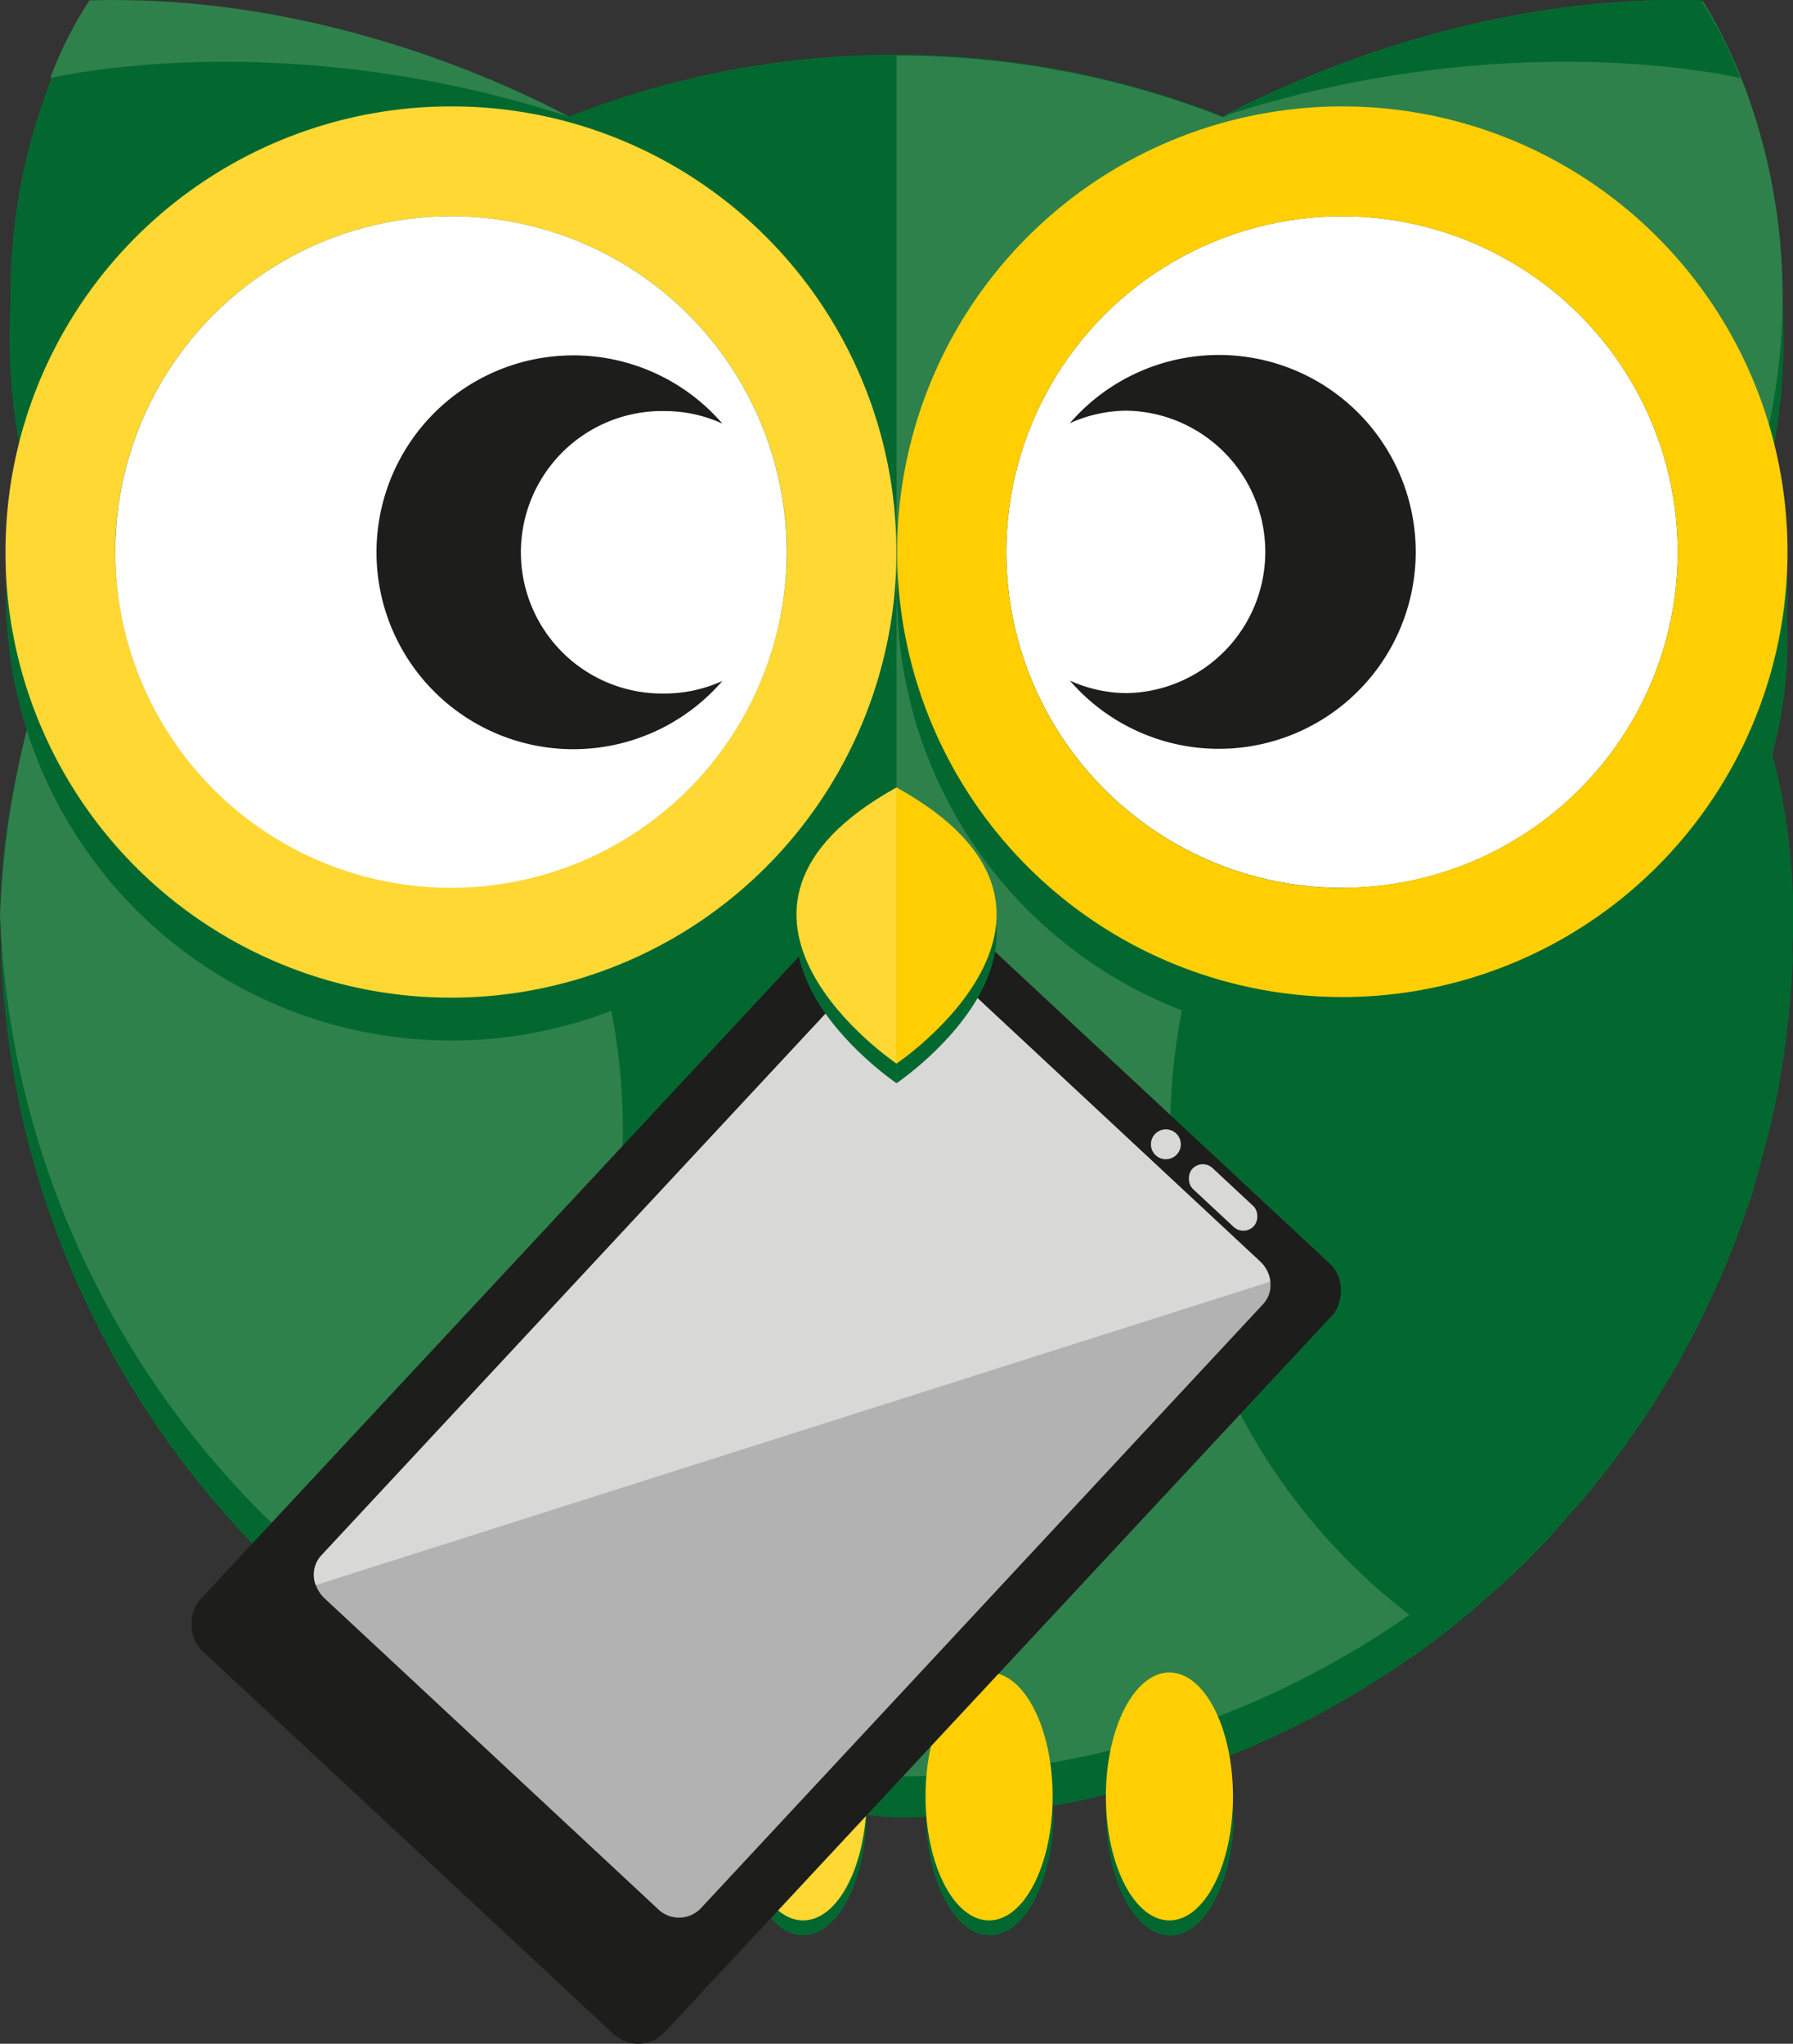 <svg id="Capa_1" data-name="Capa 1" xmlns="http://www.w3.org/2000/svg" viewBox="0 0 277.07 315.71"><rect x="0" y="0" width="277.07" height="315.71" fill="#333333" stroke="none"/><defs><style>.cls-1{fill:#036830;}.cls-2{fill:#2f814c;}.cls-3{fill:#ffcf04;}.cls-4{fill:#ffd833;}.cls-5{fill:#fff;}.cls-6{fill:#1d1e1c;}.cls-7{fill:#1d1d1b;}.cls-8{fill:#b2b2b2;}.cls-9{fill:#d8d8d6;}</style></defs><title>Vista 4</title><path class="cls-1" d="M662.75,1195.69a139.12,139.12,0,0,0-3-20.6c-.24-1.21-.61-2.42-.85-3.64.27-.81.51-1.62.74-2.44a67.36,67.36,0,0,0,2.53-18.65,29.54,29.54,0,0,0-.12-3.27c0-1.09.12-2.18.12-3.27a69,69,0,0,0-2.79-19.51,94.67,94.67,0,0,0,2.17-20.06c0-2.28-.08-4.5-.24-6.64v0c-1.72-23.83-12.11-39-12.11-39a33.93,33.93,0,0,1-3.51-.12c-33.45-.24-61.33,13-70.78,17.94a139,139,0,0,0-50.42-9.45h-.19a137,137,0,0,0-42.09,6.63q-4.16,1.33-8.25,2.95a152.31,152.31,0,0,0-18.37-8.24c-14.07-5.28-33.84-10.5-55.8-9.82a64.78,64.78,0,0,0-6.06,12,92,92,0,0,0-4.85,49.9c.21,1.22.46,2.45.73,3.67a69,69,0,0,0-2.44,12.81q-.16,1.61-.25,3.25c0,.11,0,.22,0,.34v0c0,.42,0,.86,0,1.3q0,1,0,2c0,.52,0,1,0,1.56a.33.33,0,0,0,0,.11c0,.45,0,.91.1,1.36,0,.24,0,.48,0,.73a68.57,68.57,0,0,0,3.16,17.23c-.29,1.15-.57,2.32-.84,3.48l.07.25c.24.9.5,1.78.78,2.67-.24,1.21-.61,2.42-.85,3.51a141.91,141.91,0,0,0-3,20.81l-.07.95c-.06,1.07-.11,2.15-.16,3.21a142,142,0,0,0,3.27,25,139.26,139.26,0,0,0,56,83.14,141.58,141.58,0,0,0,14.25,8.69,140,140,0,0,0,13.61,6.33l.47.18,1.12.44c-1.09,2.69,48.36,9.21,49.81,9.21s3,0,4.5-.11a2.2,2.2,0,0,1,.18.68s-.07,1-.07,1.53c.75,9.13,4.81,16.08,9.7,16.08,5.21,0,9.48-7.91,9.79-17.94q0-.42-.07-.84c0-.41-.08-.81-.15-1.22l.22,0h0c2.82-.45,5.54-1.08,8.25-1.73h.1l.63-.16a34.59,34.59,0,0,0-.58,3.87c0,.39-.06.76-.08,1.14.57,9.54,4.73,16.93,9.76,16.93s9.24-7.48,9.76-17.1q0-.56-.07-1.13a31.2,31.2,0,0,0-2.17-8.92l1.28-.5.46-.18a136.78,136.78,0,0,0,27.71-15h.12c.85-.61,1.7-1.21,2.42-1.7a.11.11,0,0,0,.12-.12A155.74,155.74,0,0,0,620.82,1294l.12-.12c.73-.61,1.33-1.33,2.06-2.06l.24-.24c.61-.61,1.21-1.33,1.94-1.94.12-.12.24-.24.24-.36.61-.61,1.21-1.33,1.82-2.06.12-.12.12-.24.24-.24.61-.73,1.21-1.45,1.94-2.18l.12-.12a136.26,136.26,0,0,0,9.58-12.48c.12-.12.12-.24.24-.36a10.47,10.47,0,0,0,1-1.45c.12-.24.36-.48.48-.73a1.67,1.67,0,0,1,.36-.48c.48-.73.85-1.45,1.33-2.18.12-.24.24-.36.36-.61.48-.73.85-1.45,1.33-2.18.12-.24.24-.36.36-.61a19.19,19.19,0,0,0,1.21-2.18c.12-.12.12-.36.24-.48.48-.85.85-1.58,1.33-2.42a.42.42,0,0,1,.12-.24c1.45-2.79,2.79-5.7,4.12-8.61,0-.12.12-.12.12-.24l1.09-2.55c.12-.24.12-.48.24-.61.24-.73.61-1.45.85-2.18.12-.24.24-.61.36-.85.24-.73.48-1.45.73-2.06.12-.36.24-.61.36-1,.24-.73.48-1.33.73-2.06.12-.36.24-.61.36-1a13.4,13.4,0,0,0,.61-2.06,2.93,2.93,0,0,0,.24-1c.24-.73.36-1.45.61-2.06.12-.36.12-.61.24-1,.24-.73.36-1.58.61-2.3.12-.24.12-.48.24-.73.24-1,.48-2.06.73-3a140.88,140.88,0,0,0,3.27-25Q662.91,1197.87,662.75,1195.69Zm-87.25-119.38c-.12.12-.36.12-.48.24h-.12C575.13,1076.43,575.25,1076.31,575.49,1076.31Z" transform="translate(-385.93 -1051.87)"/><path class="cls-1" d="M662.88,1193.27a142.19,142.19,0,0,1-3.27,25,138.67,138.67,0,0,1-135.14,108h0a138.61,138.61,0,0,1-135.14-108,96.88,96.88,0,0,1,0-49.94A138,138,0,0,1,433,1094.85l-43.27,22.79a92.11,92.11,0,0,1,4.12-53.57,60,60,0,0,1,6.06-12c34.91-1.21,64.36,12.73,73.93,17.82a137.32,137.32,0,0,1,50.54-9.57h0a137.32,137.32,0,0,1,50.54,9.57c9.57-5.09,39.15-19.15,74.05-17.94,0,0,18.54,27,10.18,65.69L615.85,1095a138.1,138.1,0,0,1,43.63,73.45A120.32,120.32,0,0,1,662.88,1193.27Z" transform="translate(-385.93 -1051.87)"/><path class="cls-2" d="M662.88,1193.27a142.19,142.19,0,0,1-3.27,25,138.67,138.67,0,0,1-135.14,108h0v-265.8h0A137.32,137.32,0,0,1,575,1070c9.57-5.09,39.15-19.15,74.05-17.94,0,0,18.54,27,10.18,65.69L616,1095.09a138.1,138.1,0,0,1,43.63,73.45A126.61,126.61,0,0,1,662.88,1193.27Z" transform="translate(-385.93 -1051.87)"/><path class="cls-1" d="M566.77,1226.36a94.33,94.33,0,0,0,37,75,138.58,138.58,0,0,0,56-83.14,96.88,96.88,0,0,0,0-49.94,137.53,137.53,0,0,0-13.33-35.51A94.78,94.78,0,0,0,566.77,1226.36Z" transform="translate(-385.93 -1051.87)"/><path class="cls-1" d="M593.31,1075a68.79,68.79,0,1,0,.1,0Zm0,120.6h0a52.72,52.72,0,0,0,20.12-4A53.66,53.66,0,0,1,593.31,1195.57Zm0-103.75h0a51.92,51.92,0,0,1,23.63,5.7A51.92,51.92,0,0,0,593.31,1091.82Zm46.06,28.24a51.92,51.92,0,0,1,5.7,23.63h0A51.55,51.55,0,0,0,639.37,1120.06Z" transform="translate(-385.93 -1051.87)"/><path class="cls-1" d="M444.23,1143.7a30.42,30.42,0,0,0,53.45,19.88,21.48,21.48,0,0,1-8.85,1.94,21.82,21.82,0,0,1,0-43.63,21.48,21.48,0,0,1,8.85,1.94,30.42,30.42,0,0,0-53.45,19.88Z" transform="translate(-385.93 -1051.87)"/><path class="cls-2" d="M473.8,1069.88c-44.72-14.54-80.11-5.94-80.11-5.94a60,60,0,0,1,6.06-12C434.78,1050.85,464.23,1064.79,473.8,1069.88Z" transform="translate(-385.93 -1051.87)"/><ellipse class="cls-1" cx="124.11" cy="279.81" rx="9.82" ry="19.15"/><ellipse class="cls-1" cx="96.36" cy="279.81" rx="9.82" ry="19.15"/><path class="cls-1" d="M576.46,1331.68c0,.69,0,1.38-.06,2-.52,9.62-4.69,17.1-9.76,17.1s-9.19-7.39-9.76-16.93c0-.73-.06-1.47-.06-2.22,0-.39,0-.78,0-1.15s0-1,.07-1.48c.65-9.33,4.76-16.52,9.72-16.52,3.85,0,7.19,4.34,8.8,10.65a33.6,33.6,0,0,1,1,7.34C576.46,1330.9,576.46,1331.29,576.46,1331.68Z" transform="translate(-385.93 -1051.87)"/><path class="cls-1" d="M548.59,1331.68c0,.41,0,.81,0,1.21-.32,10-4.58,17.94-9.79,17.94-4.88,0-8.94-7-9.7-16.08-.06-.73-.1-1.45-.11-2.21,0-.28,0-.57,0-.86s0-.78,0-1.15c.3-10,4.57-18,9.79-18s9.49,8,9.79,18a1.88,1.88,0,0,1,0,.27C548.59,1331.09,548.59,1331.38,548.59,1331.68Z" transform="translate(-385.93 -1051.87)"/><path class="cls-1" d="M574.76,1069.88c44.72-14.54,80.11-5.94,80.11-5.94a60,60,0,0,0-6.06-12C613.91,1050.85,584.34,1064.79,574.76,1069.88Z" transform="translate(-385.93 -1051.87)"/><ellipse class="cls-3" cx="180.71" cy="277.51" rx="9.82" ry="19.15"/><ellipse class="cls-3" cx="152.84" cy="277.51" rx="9.82" ry="19.15"/><path class="cls-1" d="M524.47,1332.65s-27.51-1.74-51.4-9.83l51.4,7.58Z" transform="translate(-385.93 -1051.87)"/><ellipse class="cls-4" cx="124.11" cy="277.51" rx="9.82" ry="19.15"/><ellipse class="cls-4" cx="96.36" cy="277.51" rx="9.82" ry="19.15"/><circle class="cls-5" cx="207.38" cy="85.28" r="51.87"/><path class="cls-3" d="M593.31,1068.31a68.79,68.79,0,1,0,.1,0Zm0,120.72a51.87,51.87,0,1,1,51.87-51.87A51.87,51.87,0,0,1,593.31,1189Z" transform="translate(-385.93 -1051.87)"/><path class="cls-6" d="M604.7,1137.15A30.42,30.42,0,0,1,551.25,1157a21.48,21.48,0,0,0,8.85,1.94,21.82,21.82,0,0,0,0-43.63,21.48,21.48,0,0,0-8.85,1.94,30.42,30.42,0,0,1,53.45,19.88Z" transform="translate(-385.93 -1051.87)"/><path class="cls-2" d="M482.17,1226.36a94.29,94.29,0,0,1-36.91,75l-.06,0a138.58,138.58,0,0,1-56-83.14,141.68,141.68,0,0,1-3.11-21.76c-.06-1.07-.11-2.15-.16-3.21a140.88,140.88,0,0,1,3.27-25h0c.27-1.16.55-2.33.84-3.48s.65-2.51,1-3.76a136.93,136.93,0,0,1,11.49-28.26l.11,0c.42.06.84.13,1.26.22l.91.16A94.74,94.74,0,0,1,473.14,1186q1.31,2.76,2.42,5.61a91.28,91.28,0,0,1,3.41,10.34q.82,3,1.42,6.14A94,94,0,0,1,482.17,1226.36Z" transform="translate(-385.93 -1051.87)"/><path class="cls-1" d="M524.39,1140.46A68.81,68.81,0,0,0,455.72,1075h-.1a68.8,68.8,0,0,0-68.75,65.15c0,.11,0,.22,0,.34v0c0,.42,0,.86,0,1.3q0,1,0,2c0,.52,0,1,0,1.56a.33.33,0,0,0,0,.11c0,.69,0,1.39.07,2.08a68.57,68.57,0,0,0,3.16,17.23l.07.21a68.85,68.85,0,0,0,134.35-21.2v0Q524.47,1142.1,524.39,1140.46Zm-68.77,55.11a51.87,51.87,0,0,1-51.87-51.87q0-1.65.11-3.27a51.24,51.24,0,0,1,3.37-15.43,51.88,51.88,0,0,1,100.16,15.38c.07,1.09.11,2.21.11,3.32a51.88,51.88,0,0,1-51.87,51.87Z" transform="translate(-385.93 -1051.87)"/><path class="cls-4" d="M482.18,1073.61a68.41,68.41,0,0,0-26.46-5.3h-.17a68.86,68.86,0,0,0-65.9,49.14c-.3,1-.57,2-.81,2.95a68.87,68.87,0,0,0-2.06,16.76q0,1.67.07,3.31v0a68.78,68.78,0,0,0,4.19,20.57l.07.18a68.85,68.85,0,0,0,133.27-20.77q.07-1.64.07-3.31v0A68.8,68.8,0,0,0,482.18,1073.61Zm25.21,66.77a51.87,51.87,0,0,1-103.53,0q-.11-1.62-.11-3.27c0-1.39,0-2.76.16-4.12.08-1,.19-2.06.34-3.08a51.88,51.88,0,0,1,103.25,7.2C507.5,1138.23,507.46,1139.31,507.39,1140.38Z" transform="translate(-385.93 -1051.87)"/><circle class="cls-5" cx="69.69" cy="85.28" r="51.87"/><path class="cls-6" d="M488.71,1159a21.48,21.48,0,0,0,8.85-1.94,30.42,30.42,0,1,1,0-39.75,21.48,21.48,0,0,0-8.85-1.94,21.82,21.82,0,1,0,0,43.63Z" transform="translate(-385.93 -1051.87)"/><rect class="cls-7" x="455.32" y="1195.75" width="98.08" height="162.53" rx="5.6" ry="5.6" transform="translate(619.79 -1053.05) rotate(42.97)"/><path class="cls-8" d="M581.15,1253.29l-87,93.45a4.67,4.67,0,0,1-6.58,0l-51.47-47.95a5.07,5.07,0,0,1-1.33-2,4.41,4.41,0,0,1,.82-4.55l87-93.45a4.67,4.67,0,0,1,6.58,0l51.47,47.95a5,5,0,0,1,1.59,3.12A4.28,4.28,0,0,1,581.15,1253.29Z" transform="translate(-385.93 -1051.87)"/><path class="cls-9" d="M582.23,1249.85h0l-147.51,46.88a4.41,4.41,0,0,1,.82-4.55l87-93.45a4.67,4.67,0,0,1,6.58,0l51.47,47.95A5,5,0,0,1,582.23,1249.85Z" transform="translate(-385.93 -1051.87)"/><circle class="cls-9" cx="566.1" cy="1228.61" r="2.31" transform="translate(-1104.69 -246.45) rotate(-47.03)"/><rect class="cls-9" x="568.47" y="1234.65" width="12.99" height="4.43" rx="2.21" ry="2.21" transform="translate(611.36 -1111.95) rotate(42.97)"/><path class="cls-1" d="M524.47,1219.2s-34.79-23.39,0-42.66Z" transform="translate(-385.93 -1051.87)"/><path class="cls-1" d="M524.47,1219.2s34.79-23.39,0-42.66Z" transform="translate(-385.93 -1051.87)"/><path class="cls-4" d="M524.47,1216.17s-34.79-23.39,0-42.66Z" transform="translate(-385.93 -1051.87)"/><path class="cls-3" d="M524.47,1216.17s34.79-23.39,0-42.66Z" transform="translate(-385.93 -1051.87)"/></svg>